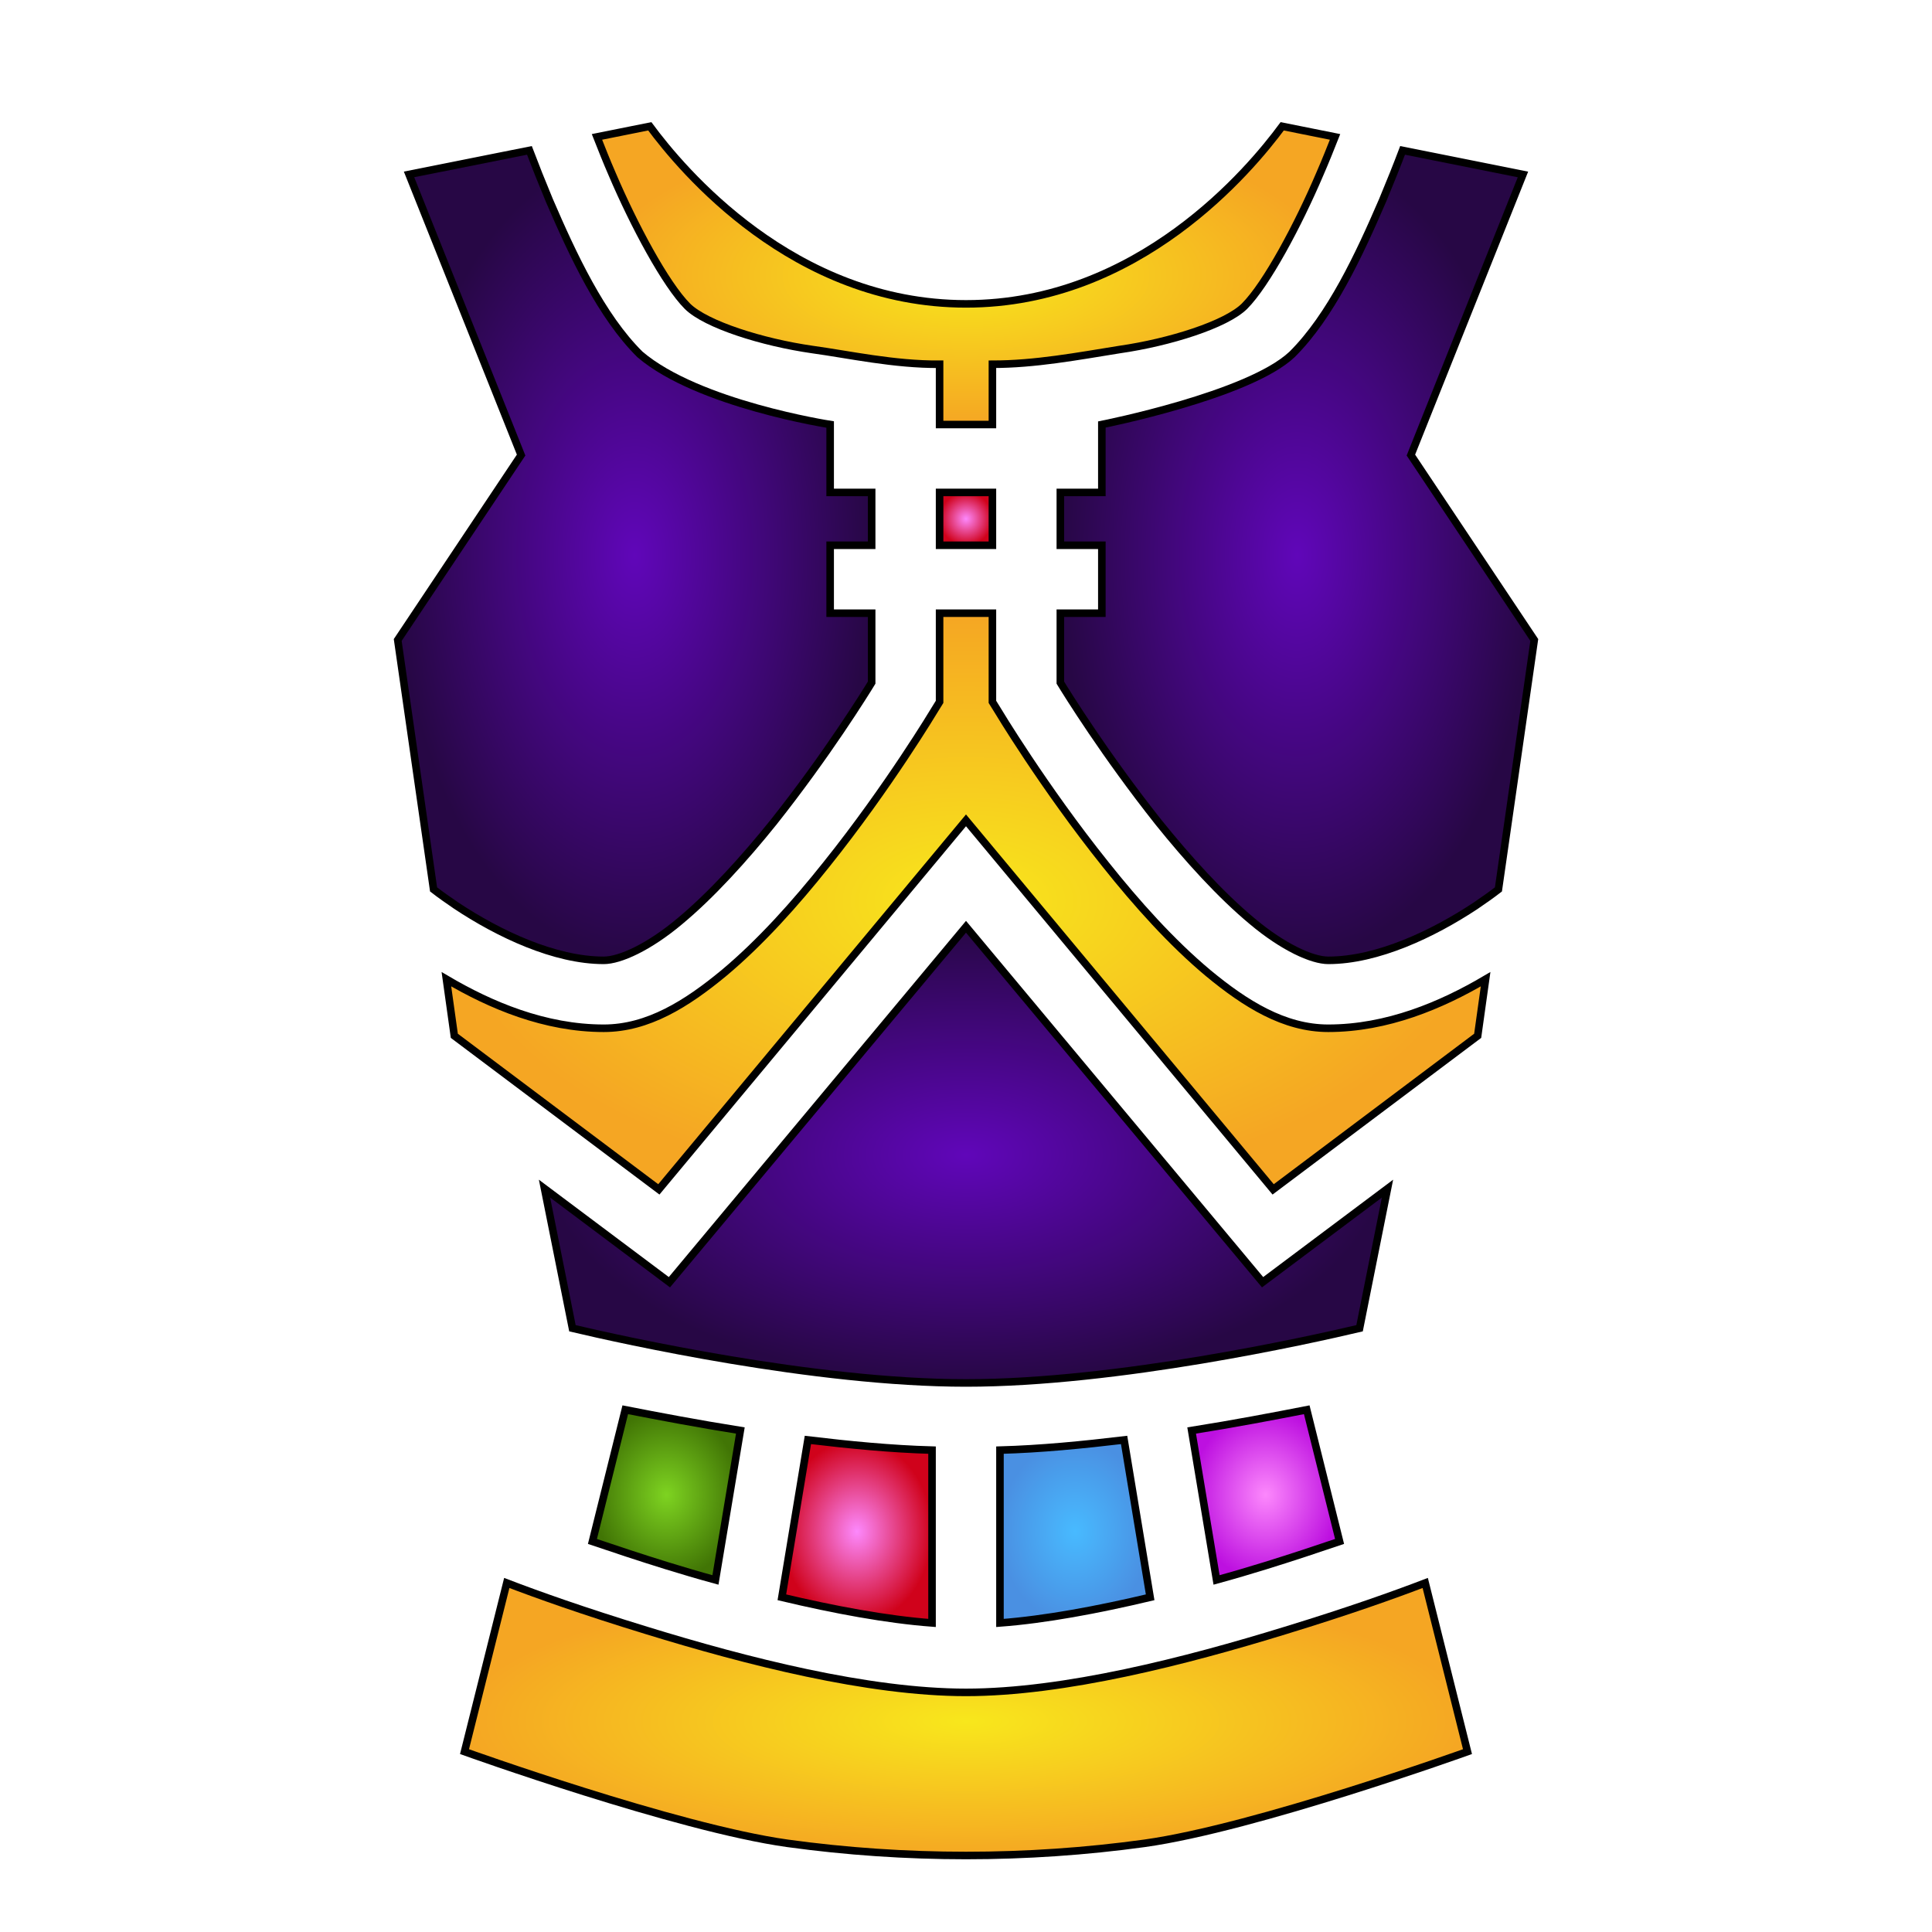 <svg xmlns="http://www.w3.org/2000/svg" viewBox="0 0 512 512" style="height: 512px; width: 512px;"><defs><linearGradient x1="0" x2="1" y1="0" y2="1" id="delapouite-leather-armor-gradient-0"><stop offset="0%" stop-color="#f8e71c" stop-opacity="1"></stop><stop offset="100%" stop-color="#f5a623" stop-opacity="1"></stop></linearGradient><linearGradient x1="0" x2="1" y1="0" y2="1" id="delapouite-leather-armor-gradient-1"><stop offset="0%" stop-color="#d0021b" stop-opacity="1"></stop><stop offset="100%" stop-color="#fa95a1" stop-opacity="1"></stop></linearGradient><radialGradient id="delapouite-leather-armor-gradient-2"><stop offset="0%" stop-color="#f8e71c" stop-opacity="1"></stop><stop offset="100%" stop-color="#f5a623" stop-opacity="1"></stop></radialGradient><radialGradient id="delapouite-leather-armor-gradient-3"><stop offset="0%" stop-color="#6006b9" stop-opacity="1"></stop><stop offset="100%" stop-color="#270745" stop-opacity="1"></stop></radialGradient><radialGradient id="delapouite-leather-armor-gradient-4"><stop offset="0%" stop-color="#6006b9" stop-opacity="1"></stop><stop offset="100%" stop-color="#270745" stop-opacity="1"></stop></radialGradient><radialGradient id="delapouite-leather-armor-gradient-5"><stop offset="0%" stop-color="#fc88fc" stop-opacity="1"></stop><stop offset="100%" stop-color="#d0021b" stop-opacity="1"></stop></radialGradient><radialGradient id="delapouite-leather-armor-gradient-6"><stop offset="0%" stop-color="#f8e71c" stop-opacity="1"></stop><stop offset="100%" stop-color="#f5a623" stop-opacity="1"></stop></radialGradient><radialGradient id="delapouite-leather-armor-gradient-7"><stop offset="0%" stop-color="#6006b9" stop-opacity="1"></stop><stop offset="100%" stop-color="#270745" stop-opacity="1"></stop></radialGradient><radialGradient id="delapouite-leather-armor-gradient-8"><stop offset="0%" stop-color="#fc88fc" stop-opacity="1"></stop><stop offset="100%" stop-color="#bd10e0" stop-opacity="1"></stop></radialGradient><radialGradient id="delapouite-leather-armor-gradient-9"><stop offset="0%" stop-color="#7ed321" stop-opacity="1"></stop><stop offset="100%" stop-color="#417505" stop-opacity="1"></stop></radialGradient><radialGradient id="delapouite-leather-armor-gradient-10"><stop offset="0%" stop-color="#48baff" stop-opacity="1"></stop><stop offset="100%" stop-color="#4a90e2" stop-opacity="1"></stop></radialGradient><radialGradient id="delapouite-leather-armor-gradient-11"><stop offset="0%" stop-color="#fc88fc" stop-opacity="1"></stop><stop offset="100%" stop-color="#d0021b" stop-opacity="1"></stop></radialGradient><radialGradient id="delapouite-leather-armor-gradient-12"><stop offset="0%" stop-color="#f8e71c" stop-opacity="1"></stop><stop offset="100%" stop-color="#f5a623" stop-opacity="1"></stop></radialGradient><linearGradient x1="0" x2="0" y1="0" y2="1" id="delapouite-leather-armor-gradient-13"><stop offset="0%" stop-color="#d0021b" stop-opacity="1"></stop><stop offset="100%" stop-color="#7ed321" stop-opacity="1"></stop></linearGradient><linearGradient id="delapouite-leather-armor-gradient-14"><stop offset="0%" stop-color="#d0021b" stop-opacity="1"></stop><stop offset="100%" stop-color="#fa4da1" stop-opacity="1"></stop></linearGradient><radialGradient id="delapouite-leather-armor-gradient-15"><stop offset="0%" stop-color="#d0021b" stop-opacity="1"></stop><stop offset="100%" stop-color="#e6001b" stop-opacity="1"></stop></radialGradient><linearGradient x1="0" x2="1" y1="1" y2="0" id="delapouite-leather-armor-gradient-16"><stop offset="0%" stop-color="#f8e71c" stop-opacity="1"></stop><stop offset="100%" stop-color="#d0021b" stop-opacity="1"></stop></linearGradient><linearGradient x1="0" x2="0" y1="0" y2="1" id="delapouite-leather-armor-gradient-17"><stop offset="0%" stop-color="#d0021b" stop-opacity="1"></stop><stop offset="100%" stop-color="#f5a623" stop-opacity="1"></stop></linearGradient><linearGradient id="delapouite-leather-armor-gradient-18"><stop offset="0%" stop-color="#d0021b" stop-opacity="1"></stop><stop offset="100%" stop-color="#f5a623" stop-opacity="1"></stop></linearGradient><linearGradient x1="0" x2="1" y1="0" y2="1" id="delapouite-leather-armor-gradient-19"><stop offset="0%" stop-color="#d0021b" stop-opacity="1"></stop><stop offset="100%" stop-color="#fa4da1" stop-opacity="1"></stop></linearGradient><radialGradient id="delapouite-leather-armor-gradient-20"><stop offset="0%" stop-color="#8b572a" stop-opacity="1"></stop><stop offset="100%" stop-color="#b57204" stop-opacity="1"></stop></radialGradient><radialGradient id="delapouite-leather-armor-gradient-21"><stop offset="0%" stop-color="#f8e71c" stop-opacity="1"></stop><stop offset="100%" stop-color="#f5a623" stop-opacity="1"></stop></radialGradient><radialGradient id="delapouite-leather-armor-gradient-22"><stop offset="0%" stop-color="#f8e71c" stop-opacity="1"></stop><stop offset="100%" stop-color="#f5a623" stop-opacity="1"></stop></radialGradient><radialGradient id="delapouite-leather-armor-gradient-23"><stop offset="0%" stop-color="#f8e71c" stop-opacity="1"></stop><stop offset="100%" stop-color="#f5a623" stop-opacity="1"></stop></radialGradient><radialGradient id="delapouite-leather-armor-gradient-24"><stop offset="0%" stop-color="#f8e71c" stop-opacity="1"></stop><stop offset="100%" stop-color="#f5a623" stop-opacity="1"></stop></radialGradient><radialGradient id="delapouite-leather-armor-gradient-25"><stop offset="0%" stop-color="#8b7500" stop-opacity="1"></stop><stop offset="100%" stop-color="#c4a504" stop-opacity="1"></stop></radialGradient><radialGradient id="delapouite-leather-armor-gradient-26"><stop offset="0%" stop-color="#8b7500" stop-opacity="1"></stop><stop offset="100%" stop-color="#c4a504" stop-opacity="1"></stop></radialGradient><radialGradient id="delapouite-leather-armor-gradient-27"><stop offset="0%" stop-color="#f8e71c" stop-opacity="1"></stop><stop offset="100%" stop-color="#f5a623" stop-opacity="1"></stop></radialGradient><radialGradient id="delapouite-leather-armor-gradient-28"><stop offset="0%" stop-color="#f8e71c" stop-opacity="1"></stop><stop offset="100%" stop-color="#f5a623" stop-opacity="1"></stop></radialGradient><radialGradient id="delapouite-leather-armor-gradient-29"><stop offset="0%" stop-color="#f8e71c" stop-opacity="1"></stop><stop offset="100%" stop-color="#f5a623" stop-opacity="1"></stop></radialGradient><radialGradient id="delapouite-leather-armor-gradient-30"><stop offset="0%" stop-color="#f8e71c" stop-opacity="1"></stop><stop offset="100%" stop-color="#f5a623" stop-opacity="1"></stop></radialGradient><radialGradient id="delapouite-leather-armor-gradient-31"><stop offset="0%" stop-color="#8b7500" stop-opacity="1"></stop><stop offset="100%" stop-color="#c4a504" stop-opacity="1"></stop></radialGradient><radialGradient id="delapouite-leather-armor-gradient-32"><stop offset="0%" stop-color="#f8e71c" stop-opacity="1"></stop><stop offset="100%" stop-color="#f5a623" stop-opacity="1"></stop></radialGradient><radialGradient id="delapouite-leather-armor-gradient-33"><stop offset="0%" stop-color="#8b7500" stop-opacity="1"></stop><stop offset="100%" stop-color="#c4a504" stop-opacity="1"></stop></radialGradient><radialGradient id="delapouite-leather-armor-gradient-34"><stop offset="0%" stop-color="#f8e71c" stop-opacity="1"></stop><stop offset="100%" stop-color="#f5a623" stop-opacity="1"></stop></radialGradient><radialGradient id="delapouite-leather-armor-gradient-35"><stop offset="0%" stop-color="#f8e71c" stop-opacity="1"></stop><stop offset="100%" stop-color="#f5a623" stop-opacity="1"></stop></radialGradient><radialGradient id="delapouite-leather-armor-gradient-36"><stop offset="0%" stop-color="#f8e71c" stop-opacity="1"></stop><stop offset="100%" stop-color="#f5a623" stop-opacity="1"></stop></radialGradient><radialGradient id="delapouite-leather-armor-gradient-37"><stop offset="0%" stop-color="#f8e71c" stop-opacity="1"></stop><stop offset="100%" stop-color="#f5a623" stop-opacity="1"></stop></radialGradient><linearGradient x1="0" x2="1" y1="0" y2="1" id="delapouite-leather-armor-gradient-38"><stop offset="0%" stop-color="#8b7500" stop-opacity="1"></stop><stop offset="100%" stop-color="#c4a504" stop-opacity="1"></stop></linearGradient><linearGradient x1="0" x2="1" y1="0" y2="1" id="delapouite-leather-armor-gradient-39"><stop offset="0%" stop-color="#8b7500" stop-opacity="1"></stop><stop offset="100%" stop-color="#c4a504" stop-opacity="1"></stop></linearGradient><linearGradient x1="0" x2="1" y1="0" y2="1" id="delapouite-leather-armor-gradient-40"><stop offset="0%" stop-color="#8b7500" stop-opacity="1"></stop><stop offset="100%" stop-color="#c4a504" stop-opacity="1"></stop></linearGradient><linearGradient x1="0" x2="1" y1="0" y2="1" id="delapouite-leather-armor-gradient-41"><stop offset="0%" stop-color="#8b7500" stop-opacity="1"></stop><stop offset="100%" stop-color="#c4a504" stop-opacity="1"></stop></linearGradient><linearGradient x1="0" x2="1" y1="0" y2="1" id="delapouite-leather-armor-gradient-42"><stop offset="0%" stop-color="#8b7500" stop-opacity="1"></stop><stop offset="100%" stop-color="#c4a504" stop-opacity="1"></stop></linearGradient><linearGradient x1="0" x2="1" y1="0" y2="1" id="delapouite-leather-armor-gradient-43"><stop offset="0%" stop-color="#8b7500" stop-opacity="1"></stop><stop offset="100%" stop-color="#c4a504" stop-opacity="1"></stop></linearGradient><linearGradient x1="0" x2="1" y1="0" y2="1" id="delapouite-leather-armor-gradient-44"><stop offset="0%" stop-color="#8b7500" stop-opacity="1"></stop><stop offset="100%" stop-color="#c4a504" stop-opacity="1"></stop></linearGradient><linearGradient x1="0" x2="1" y1="0" y2="1" id="delapouite-leather-armor-gradient-45"><stop offset="0%" stop-color="#8b7500" stop-opacity="1"></stop><stop offset="100%" stop-color="#c4a504" stop-opacity="1"></stop></linearGradient><linearGradient x1="0" x2="1" y1="0" y2="1" id="delapouite-leather-armor-gradient-46"><stop offset="0%" stop-color="#8b7500" stop-opacity="1"></stop><stop offset="100%" stop-color="#c4a504" stop-opacity="1"></stop></linearGradient></defs><g class="" transform="translate(0,0)" style=""><g><path d="M339.8 33.47L353.8 36.28C352.6 39.3 351.3 42.6 349.8 46.03C344 59.66 335.6 75.34 329.8 81.15C324.9 86 310 90.72 296.7 92.63C285.5 94.43 274.3 96.53 263 96.53L263 112.5L249 112.5L249 96.53C237 96.63 224.8 93.93 215.3 92.63C202 90.73 187.1 86.01 182.2 81.18C176.4 75.37 168 59.69 162.2 46.07C160.7 42.63 159.4 39.32 158.2 36.28L172.2 33.47C180.6 44.84 210.2 80.53 256 80.53C301.8 80.53 331.4 44.84 339.8 33.47Z" class="" fill="url(#delapouite-leather-armor-gradient-2)" stroke="#000000" stroke-opacity="1" stroke-width="2"></path><path d="M371.7 39.85L403.6 46.23L373.9 120.6L406.6 169.6L397.1 235.7C395.3 237.1 393.3 238.5 391.1 240C379.8 247.5 365 254.5 352 254.5C347.7 254.5 340 251 331.8 244.1C323.5 237.2 314.8 227.6 307 217.9C292.8 200 282.7 183.7 281 180.9L281 162.5L292 162.5L292 144.5L281 144.5L281 130.5L292 130.5L292 112.5C292 112.5 330.9 104.8 342.4 93.93C352.6 83.82 360.2 67.5 366.4 53.11C368.4 48.32 370.2 43.81 371.7 39.85Z" class="" fill="url(#delapouite-leather-armor-gradient-3)" stroke="#000000" stroke-opacity="1" stroke-width="2"></path><path d="M140.3 39.85C141.8 43.81 143.6 48.33 145.6 53.14C151.8 67.53 159.4 83.85 169.6 93.93C185 107.1 220 112.5 220 112.5L220 130.5L231 130.5L231 144.5L220 144.5L220 162.5L231 162.5L231 180.9C229.3 183.7 219.2 200 205 217.9C197.2 227.6 188.5 237.2 180.2 244.1C172 251 164.3 254.5 160 254.5C147 254.5 132.2 247.5 120.9 240C118.7 238.5 116.7 237.1 114.9 235.7L105.4 169.6L138.1 120.6L108.4 46.22Z" class="" fill="url(#delapouite-leather-armor-gradient-4)" stroke="#000000" stroke-opacity="1" stroke-width="2"></path><path d="M263 130.5L263 144.5L249 144.5L249 130.5Z" class="" fill="url(#delapouite-leather-armor-gradient-5)" stroke="#000000" stroke-opacity="1" stroke-width="2"></path><path d="M263 162.5L263 186L264.3 188.1C264.3 188.1 276.5 208.5 293 229.1C301.2 239.4 310.5 249.8 320.2 257.9C330 266 340.3 272.5 352 272.5C367.6 272.5 382 266.4 393.7 259.5L391.6 274.5L337.4 315.2L256 217.4L174.6 315.2L120.4 274.5L118.3 259.5C130 266.4 144.4 272.5 160 272.5C171.7 272.5 182 266 191.8 257.9C201.5 249.8 210.8 239.4 219 229.1C235.5 208.5 247.7 188.1 247.7 188.1L249 186L249 162.5Z" class="" fill="url(#delapouite-leather-armor-gradient-6)" stroke="#000000" stroke-opacity="1" stroke-width="2"></path><path d="M256 245.6L334.6 339.8L367.7 315L360.3 352C347.2 355.1 296.1 366.5 256 366.5C215.9 366.5 164.8 355.1 151.7 352L144.3 315L177.4 339.8Z" class="" fill="url(#delapouite-leather-armor-gradient-7)" stroke="#000000" stroke-opacity="1" stroke-width="2"></path><path d="M346.3 373.6L355 408.5C349.1 410.5 342.5 412.7 335.4 414.9C331.2 416.2 326.8 417.5 322.4 418.7L315.8 379.1C327.1 377.3 337.6 375.3 346.3 373.6Z" class="selected" fill="url(#delapouite-leather-armor-gradient-8)" stroke="#000000" stroke-opacity="1" stroke-width="2"></path><path d="M165.7 373.6C174.4 375.3 184.9 377.3 196.2 379.1L189.6 418.7C185.2 417.5 180.8 416.2 176.6 414.9C169.5 412.7 162.9 410.5 157 408.5Z" class="" fill="url(#delapouite-leather-armor-gradient-9)" stroke="#000000" stroke-opacity="1" stroke-width="2"></path><path d="M297.9 381.6L304.8 423.3C290.9 426.6 277 429.2 265 430.1L265 384.3C275.8 384 287 382.9 297.9 381.6Z" class="" fill="url(#delapouite-leather-armor-gradient-10)" stroke="#000000" stroke-opacity="1" stroke-width="2"></path><path d="M214.1 381.6C225 382.9 236.2 384 247 384.3L247 430.1C235 429.2 221.1 426.6 207.2 423.3Z" class="" fill="url(#delapouite-leather-armor-gradient-11)" stroke="#000000" stroke-opacity="1" stroke-width="2"></path><path d="M377.7 419.5L388.9 464.2C388.9 464.2 332.7 484.4 303.3 488.5C272.1 492.8 239.9 492.8 208.7 488.5C179.3 484.4 123.1 464.2 123.1 464.2L134.3 419.5C142.4 422.6 154.4 426.9 171.4 432.1C197.7 440.2 230 448.5 256 448.5C282 448.5 314.3 440.2 340.6 432.1C357.6 426.9 369.6 422.6 377.7 419.5Z" class="" fill="url(#delapouite-leather-armor-gradient-12)" stroke="#000000" stroke-opacity="1" stroke-width="2"></path></g></g></svg>